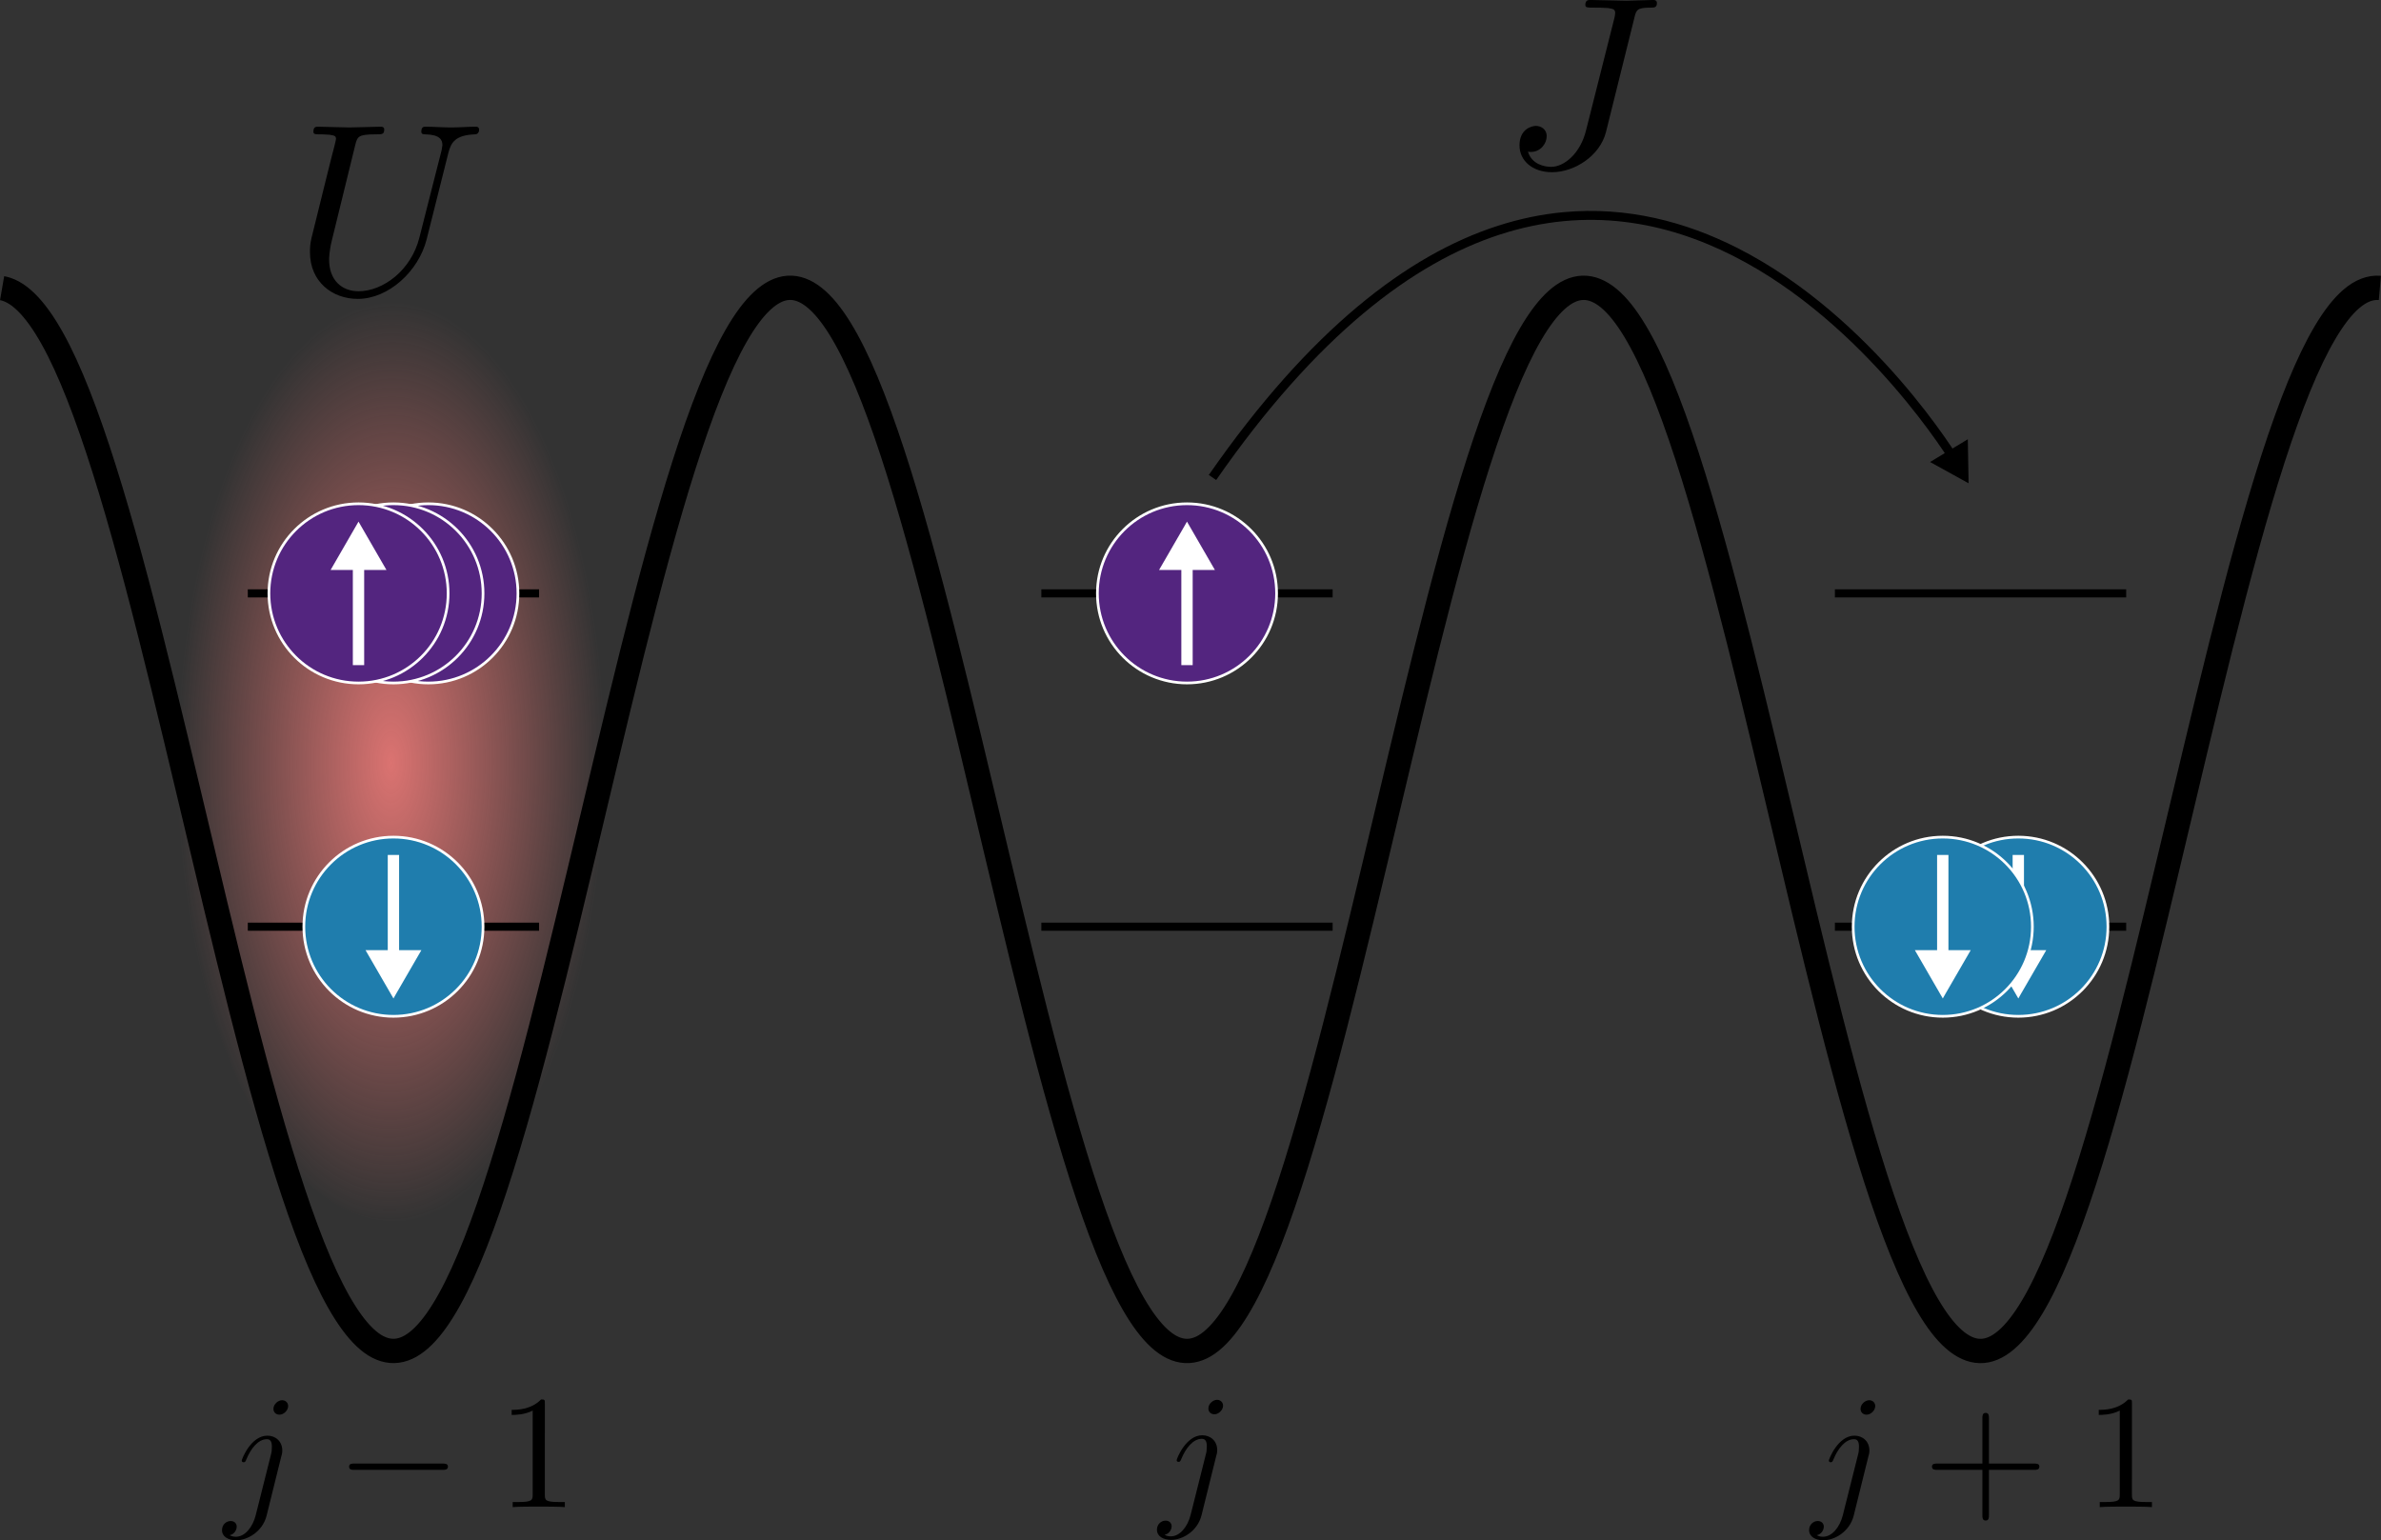 <?xml version="1.0" encoding="UTF-8" standalone="no"?>
<!-- Created with Inkscape (http://www.inkscape.org/) -->

<svg
   width="97.208mm"
   height="62.886mm"
   viewBox="0 0 97.208 62.886"
   version="1.1"
   id="svg77050"
   inkscape:version="1.4 (e7c3feb100, 2024-10-09)"
   sodipodi:docname="BH_model.svg"
   xmlns:inkscape="http://www.inkscape.org/namespaces/inkscape"
   xmlns:sodipodi="http://sodipodi.sourceforge.net/DTD/sodipodi-0.dtd"
   xmlns:xlink="http://www.w3.org/1999/xlink"
   xmlns="http://www.w3.org/2000/svg"
   xmlns:svg="http://www.w3.org/2000/svg">
  <rect x="0" y="0" width="97.208" height="62.886" fill="#333333" stroke="none"/>
  <sodipodi:namedview
     id="namedview77052"
     pagecolor="#ffffff"
     bordercolor="#666666"
     borderopacity="1.0"
     inkscape:pageshadow="2"
     inkscape:pageopacity="1"
     inkscape:pagecheckerboard="false"
     inkscape:document-units="mm"
     showgrid="false"
     fit-margin-top="0"
     fit-margin-left="0"
     fit-margin-right="0"
     fit-margin-bottom="0"
     inkscape:zoom="4.3299648"
     inkscape:cx="11.547438"
     inkscape:cy="101.38651"
     inkscape:window-width="1303"
     inkscape:window-height="820"
     inkscape:window-x="0"
     inkscape:window-y="0"
     inkscape:window-maximized="1"
     inkscape:current-layer="layer1"
     inkscape:showpageshadow="2"
     inkscape:deskcolor="#cbcbcb" />
  <defs
     id="defs77047">
    <radialGradient
       inkscape:collect="always"
       xlink:href="#linearGradient316125"
       id="radialGradient316257"
       cx="72.127"
       cy="271.343"
       fx="72.127"
       fy="271.343"
       r="8.717"
       gradientTransform="matrix(1.002,0.003,-0.008,2.16,27.256,-421.107)"
       gradientUnits="userSpaceOnUse" />
    <linearGradient
       inkscape:collect="always"
       id="linearGradient316125">
      <stop
         style="stop-color:#db7371;stop-opacity:1;"
         offset="0"
         id="stop316121" />
      <stop
         style="stop-color:#db7371;stop-opacity:0;"
         offset="1"
         id="stop316123" />
    </linearGradient>
    <marker
       style="overflow:visible"
       id="TriangleOutM"
       refX="0"
       refY="0"
       orient="auto"
       inkscape:stockid="TriangleOutM"
       inkscape:isstock="true">
      <path
         transform="scale(0.4)"
         style="fill:context-stroke;fill-rule:evenodd;stroke:context-stroke;stroke-width:1pt"
         d="M 5.77,0 -2.88,5 V -5 Z"
         id="path104778" />
    </marker>
  </defs>
  <g
     inkscape:label="Capa 1"
     inkscape:groupmode="layer"
     id="layer1"
     transform="translate(-81.393,-134.068)">
    <ellipse
       style="fill:url(#radialGradient316257);fill-opacity:1;stroke:none;stroke-width:1.202;stroke-miterlimit:4;stroke-dasharray:none"
       id="path315985"
       cx="97.501"
       cy="165.098"
       rx="8.885"
       ry="18.827" />
    <path
       style="display:inline;fill:none;stroke:#000000;stroke-width:0.331;stroke-linecap:butt;stroke-linejoin:miter;stroke-miterlimit:4;stroke-dasharray:none;stroke-opacity:1"
       d="m 123.908,171.903 h 11.892"
       id="path295248"
       sodipodi:nodetypes="cc" />
    <path
       style="display:inline;fill:none;stroke:#000000;stroke-width:0.331;stroke-linecap:butt;stroke-linejoin:miter;stroke-miterlimit:4;stroke-dasharray:none;stroke-opacity:1"
       d="m 91.51,171.903 h 11.892"
       id="path294877"
       sodipodi:nodetypes="cc" />
    <path
       style="display:inline;fill:none;stroke:#000000;stroke-width:0.331;stroke-linecap:butt;stroke-linejoin:miter;stroke-miterlimit:4;stroke-dasharray:none;stroke-opacity:1"
       d="m 156.306,171.903 h 11.892"
       id="path295250"
       sodipodi:nodetypes="cc" />
    <path
       style="display:inline;fill:none;stroke:#000000;stroke-width:0.331;stroke-linecap:butt;stroke-linejoin:miter;stroke-miterlimit:4;stroke-dasharray:none;stroke-opacity:1"
       d="m 123.908,158.294 h 11.892"
       id="path295938"
       sodipodi:nodetypes="cc" />
    <path
       style="display:inline;fill:none;stroke:#000000;stroke-width:0.331;stroke-linecap:butt;stroke-linejoin:miter;stroke-miterlimit:4;stroke-dasharray:none;stroke-opacity:1"
       d="m 91.51,158.294 h 11.892"
       id="path295940"
       sodipodi:nodetypes="cc" />
    <path
       style="display:inline;fill:none;stroke:#000000;stroke-width:0.331;stroke-linecap:butt;stroke-linejoin:miter;stroke-miterlimit:4;stroke-dasharray:none;stroke-opacity:1"
       d="m 156.306,158.294 h 11.892"
       id="path295942"
       sodipodi:nodetypes="cc" />
    <path
       id="path401527"
       style="display:inline;fill:none;stroke:#000000;stroke-width:0.993;stroke-miterlimit:4;stroke-dasharray:none"
       d="m 81.479,145.834 c 0.063,0.011 0.125,0.027 0.188,0.048 0.709,0.237 1.418,1.098 2.127,2.505 0.709,1.41 1.418,3.371 2.127,5.717 0.709,2.343 1.418,5.076 2.127,7.966 0.709,2.886 1.418,5.932 2.127,8.88 0.709,2.948 1.418,5.792 2.127,8.306 0.709,2.51 1.418,4.681 2.127,6.336 0.709,1.652 1.418,2.783 2.127,3.304 0.709,0.518 1.418,0.421 2.127,-0.284 0.709,-0.702 1.418,-2.012 2.127,-3.82 0.709,-1.808 1.418,-4.112 2.127,-6.72 0.709,-2.608 1.418,-5.517 2.127,-8.489 0.709,-2.97 1.418,-5.999 2.127,-8.835 0.709,-2.836 1.418,-5.475 2.127,-7.698 0.709,-2.226 1.418,-4.032 2.127,-5.271 0.709,-1.24 1.418,-1.911 2.127,-1.959 0.709,-0.047 1.418,0.529 2.127,1.683 0.709,1.151 1.418,2.881 2.127,5.04 0.71,2.159 1.418,4.75 2.127,7.556 0.709,2.803 1.418,5.82 2.127,8.799 0.709,2.978 1.418,5.915 2.127,8.57 0.709,2.652 1.418,5.018 2.127,6.899 0.709,1.883 1.418,3.279 2.127,4.073 0.709,0.797 1.418,0.989 2.127,0.566 0.709,-0.426 1.418,-1.468 2.127,-3.042 0.709,-1.571 1.418,-3.675 2.127,-6.135 0.71,-2.457 1.418,-5.269 2.127,-8.2 0.709,-2.931 1.418,-5.976 2.127,-8.888 0.709,-2.912 1.418,-5.684 2.127,-8.088 0.71,-2.404 1.418,-4.436 2.127,-5.926 0.709,-1.493 1.418,-2.443 2.127,-2.775 0.709,-0.332 1.418,-0.042 2.127,0.844 0.709,0.886 1.418,2.368 2.127,4.324 0.709,1.953 1.418,4.38 2.127,7.074 0.709,2.694 1.418,5.656 2.127,8.64 0.709,2.981 1.418,5.985 2.127,8.754 0.709,2.772 1.418,5.308 2.127,7.403 0.71,2.092 1.418,3.742 2.127,4.806 0.709,1.067 1.418,1.546 2.127,1.404 0.709,-0.142 1.418,-0.908 2.127,-2.232 0.71,-1.326 1.418,-3.21 2.127,-5.497 0.709,-2.285 1.418,-4.973 2.127,-7.835 0.709,-2.864 1.418,-5.904 2.127,-8.863 0.709,-2.962 1.418,-5.84 2.127,-8.403 0.709,-2.56 1.418,-4.798 2.127,-6.531 0.709,-1.73 1.418,-2.951 2.127,-3.563 0.39,-0.337 0.781,-0.488 1.171,-0.454" />
    <circle
       style="fill:#53257f;stroke:#ffffff;stroke-width:0.11;fill-opacity:1"
       id="circle105059"
       cx="129.854"
       cy="158.294"
       r="3.658" />
    <g
       id="path105061"
       style="fill:#ffffff"
       transform="translate(-137.809,-117.07)">
      <path
         style="color:#000000;fill:#ffffff;stroke-width:0.463;-inkscape-stroke:none"
         d="m 267.663,278.294 v -4.543"
         id="path644068" />
      <path
         style="color:#000000;fill:#ffffff;-inkscape-stroke:none"
         d="m 267.432,273.75 v 4.543 h 0.463 V 273.75 Z"
         id="path644070" />
      <g
         id="g644055"
         style="fill:#ffffff">
        <g
           id="path644058"
           style="fill:#ffffff">
          <path
             style="color:#000000;fill:#ffffff;fill-rule:evenodd;stroke-width:0.185pt;-inkscape-stroke:none"
             d="m 267.663,272.681 0.927,1.603 h -1.853 z"
             id="path644062" />
          <path
             style="color:#000000;fill:#ffffff;fill-rule:evenodd;-inkscape-stroke:none"
             d="m 267.662,272.434 -0.105,0.186 -1.035,1.789 h 2.281 z m 0.002,0.494 0.711,1.232 h -1.424 z"
             id="path644064" />
        </g>
      </g>
    </g>
    <g
       id="g26"
       transform="translate(1.335)">
      <circle
         style="fill:#53257f;fill-opacity:1;stroke:#ffffff;stroke-width:0.11"
         id="circle20"
         cx="97.546"
         cy="158.294"
         r="3.658" />
      <g
         id="g25"
         style="fill:#ffffff"
         transform="translate(-137.809,-117.07)">
        <path
           style="color:#000000;fill:#ffffff;stroke-width:0.463;-inkscape-stroke:none"
           d="m 235.355,278.294 v -4.543"
           id="path20" />
        <path
           style="color:#000000;fill:#ffffff;-inkscape-stroke:none"
           d="m 235.123,273.75 v 4.543 h 0.463 V 273.75 Z"
           id="path21" />
        <g
           id="g24"
           style="fill:#ffffff">
          <g
             id="g23"
             style="fill:#ffffff">
            <path
               style="color:#000000;fill:#ffffff;fill-rule:evenodd;stroke-width:0.185pt;-inkscape-stroke:none"
               d="m 235.355,272.681 0.927,1.603 h -1.853 z"
               id="path22" />
            <path
               style="color:#000000;fill:#ffffff;fill-rule:evenodd;-inkscape-stroke:none"
               d="m 235.355,272.434 -0.107,0.186 -1.033,1.789 h 2.281 z m 0,0.496 0.713,1.23 h -1.426 z"
               id="path23" />
          </g>
        </g>
      </g>
    </g>
    <g
       id="g14"
       transform="translate(-0.09)">
      <circle
         style="fill:#53257f;fill-opacity:1;stroke:#ffffff;stroke-width:0.11"
         id="path103412"
         cx="97.546"
         cy="158.294"
         r="3.658" />
      <g
         id="path103527"
         style="fill:#ffffff"
         transform="translate(-137.809,-117.07)">
        <path
           style="color:#000000;fill:#ffffff;stroke-width:0.463;-inkscape-stroke:none"
           d="m 235.355,278.294 v -4.543"
           id="path644088" />
        <path
           style="color:#000000;fill:#ffffff;-inkscape-stroke:none"
           d="m 235.123,273.75 v 4.543 h 0.463 V 273.75 Z"
           id="path644090" />
        <g
           id="g644076"
           style="fill:#ffffff">
          <g
             id="path644078"
             style="fill:#ffffff">
            <path
               style="color:#000000;fill:#ffffff;fill-rule:evenodd;stroke-width:0.185pt;-inkscape-stroke:none"
               d="m 235.355,272.681 0.927,1.603 h -1.853 z"
               id="path644082" />
            <path
               style="color:#000000;fill:#ffffff;fill-rule:evenodd;-inkscape-stroke:none"
               d="m 235.355,272.434 -0.107,0.186 -1.033,1.789 h 2.281 z m 0,0.496 0.713,1.23 h -1.426 z"
               id="path644084" />
          </g>
        </g>
      </g>
    </g>
    <g
       id="g1">
      <circle
         style="fill:#1f7dad;stroke:#ffffff;stroke-width:0.11;fill-opacity:1"
         id="circle296050"
         cx="-97.456"
         cy="-171.903"
         r="3.658"
         transform="scale(-1)" />
      <g
         id="path296052"
         style="fill:#ffffff"
         transform="translate(-137.809,-117.07)">
        <path
           style="color:#000000;fill:#ffffff;stroke-width:0.463;-inkscape-stroke:none"
           d="m 235.265,286.043 v 4.543"
           id="path644108" />
        <path
           style="color:#000000;fill:#ffffff;-inkscape-stroke:none"
           d="m 235.033,286.043 v 4.543 h 0.463 v -4.543 z"
           id="path644110" />
        <g
           id="g644096"
           style="fill:#ffffff">
          <g
             id="path644098"
             style="fill:#ffffff">
            <path
               style="color:#000000;fill:#ffffff;fill-rule:evenodd;stroke-width:0.185pt;-inkscape-stroke:none"
               d="m 235.265,291.655 -0.927,-1.603 h 1.853 z"
               id="path644102" />
            <path
               style="color:#000000;fill:#ffffff;fill-rule:evenodd;-inkscape-stroke:none"
               d="m 234.125,289.93 1.141,1.973 0.105,-0.186 1.035,-1.787 z m 0.428,0.246 h 1.424 l -0.711,1.234 z"
               id="path644104" />
          </g>
        </g>
      </g>
    </g>
    <path
       style="fill:#000000;fill-opacity:1;stroke:none;stroke-width:0.662"
       d="m 131.327,191.457 c 0,-0.124 -0.093,-0.238 -0.248,-0.238 -0.155,0 -0.352,0.155 -0.352,0.352 0,0.134 0.093,0.238 0.248,0.238 0.176,0 0.352,-0.176 0.352,-0.352 z m -1.324,4.457 c -0.124,0.496 -0.445,0.879 -0.807,0.879 -0.041,0 -0.145,0 -0.259,-0.062 0.197,-0.041 0.29,-0.217 0.29,-0.352 0,-0.103 -0.072,-0.228 -0.248,-0.228 -0.165,0 -0.352,0.134 -0.352,0.372 0,0.269 0.259,0.414 0.579,0.414 0.465,0 1.076,-0.352 1.241,-1.003 l 0.6,-2.42 c 0.041,-0.124 0.041,-0.217 0.041,-0.238 0,-0.383 -0.279,-0.61 -0.61,-0.61 -0.672,0 -1.045,0.962 -1.045,1.014 0,0.072 0.062,0.072 0.072,0.072 0.062,0 0.072,-0.01 0.124,-0.134 0.165,-0.403 0.465,-0.807 0.827,-0.807 0.093,0 0.207,0.031 0.207,0.3 0,0.155 -0.01,0.228 -0.041,0.341 z m 0,0"
       id="path77503" />
    <path
       style="fill:#000000;fill-opacity:1;stroke:none;stroke-width:0.662"
       d="m 157.953,191.473 c 0,-0.124 -0.093,-0.238 -0.248,-0.238 -0.155,0 -0.352,0.155 -0.352,0.352 0,0.134 0.093,0.238 0.248,0.238 0.176,0 0.352,-0.176 0.352,-0.352 z m -1.324,4.457 c -0.124,0.496 -0.445,0.879 -0.807,0.879 -0.041,0 -0.145,0 -0.259,-0.062 0.197,-0.041 0.29,-0.217 0.29,-0.352 0,-0.103 -0.072,-0.228 -0.248,-0.228 -0.165,0 -0.352,0.134 -0.352,0.372 0,0.269 0.259,0.414 0.579,0.414 0.465,0 1.076,-0.352 1.241,-1.003 l 0.6,-2.42 c 0.041,-0.124 0.041,-0.217 0.041,-0.238 0,-0.383 -0.279,-0.61 -0.61,-0.61 -0.672,0 -1.045,0.962 -1.045,1.014 0,0.072 0.062,0.072 0.072,0.072 0.062,0 0.072,-0.01 0.124,-0.134 0.165,-0.403 0.465,-0.807 0.827,-0.807 0.093,0 0.207,0.031 0.207,0.3 0,0.155 -0.01,0.228 -0.041,0.341 z m 0,0"
       id="path77507" />
    <path
       style="fill:#000000;fill-opacity:1;stroke:none;stroke-width:0.662"
       d="m 162.595,194.079 h 1.841 c 0.093,0 0.217,0 0.217,-0.134 0,-0.124 -0.124,-0.124 -0.217,-0.124 h -1.841 v -1.851 c 0,-0.093 0,-0.217 -0.134,-0.217 -0.134,0 -0.134,0.124 -0.134,0.217 v 1.851 h -1.841 c -0.093,0 -0.217,0 -0.217,0.124 0,0.134 0.124,0.134 0.217,0.134 h 1.841 v 1.851 c 0,0.093 0,0.217 0.134,0.217 0.134,0 0.134,-0.124 0.134,-0.217 z m 0,0"
       id="path77511" />
    <path
       style="fill:#000000;fill-opacity:1;stroke:none;stroke-width:0.662"
       d="m 168.433,191.38 c 0,-0.165 0,-0.176 -0.155,-0.176 -0.414,0.424 -0.993,0.424 -1.2,0.424 v 0.207 c 0.134,0 0.517,0 0.858,-0.176 v 3.423 c 0,0.238 -0.021,0.31 -0.61,0.31 h -0.207 v 0.207 c 0.228,-0.021 0.796,-0.021 1.065,-0.021 0.259,0 0.838,0 1.065,0.021 v -0.207 h -0.207 c -0.6,0 -0.61,-0.072 -0.61,-0.31 z m 0,0"
       id="path77515" />
    <path
       style="fill:#000000;fill-opacity:1;stroke:none;stroke-width:0.662"
       d="m 93.157,191.473 c 0,-0.124 -0.093,-0.238 -0.248,-0.238 -0.155,0 -0.352,0.155 -0.352,0.352 0,0.134 0.093,0.238 0.248,0.238 0.176,0 0.352,-0.176 0.352,-0.352 z m -1.324,4.457 c -0.124,0.496 -0.445,0.879 -0.807,0.879 -0.041,0 -0.145,0 -0.259,-0.062 0.197,-0.041 0.29,-0.217 0.29,-0.352 0,-0.103 -0.072,-0.228 -0.248,-0.228 -0.165,0 -0.352,0.134 -0.352,0.372 0,0.269 0.259,0.414 0.579,0.414 0.465,0 1.076,-0.352 1.241,-1.003 l 0.6,-2.42 c 0.041,-0.124 0.041,-0.217 0.041,-0.238 0,-0.383 -0.279,-0.61 -0.61,-0.61 -0.672,0 -1.045,0.962 -1.045,1.014 0,0.072 0.062,0.072 0.072,0.072 0.062,0 0.072,-0.01 0.124,-0.134 0.165,-0.403 0.465,-0.807 0.827,-0.807 0.093,0 0.207,0.031 0.207,0.3 0,0.155 -0.01,0.228 -0.041,0.341 z m 0,0"
       id="path77519" />
    <path
       style="fill:#000000;fill-opacity:1;stroke:none;stroke-width:0.662"
       d="m 99.442,194.079 c 0.114,0 0.238,0 0.238,-0.134 0,-0.124 -0.124,-0.124 -0.238,-0.124 h -3.568 c -0.114,0 -0.228,0 -0.228,0.124 0,0.134 0.114,0.134 0.228,0.134 z m 0,0"
       id="path77523" />
    <path
       style="fill:#000000;fill-opacity:1;stroke:none;stroke-width:0.662"
       d="m 103.638,191.38 c 0,-0.165 0,-0.176 -0.155,-0.176 -0.414,0.424 -0.993,0.424 -1.2,0.424 v 0.207 c 0.134,0 0.517,0 0.858,-0.176 v 3.423 c 0,0.238 -0.021,0.31 -0.61,0.31 h -0.207 v 0.207 c 0.228,-0.021 0.796,-0.021 1.065,-0.021 0.259,0 0.838,0 1.065,0.021 v -0.207 h -0.207 c -0.6,0 -0.61,-0.072 -0.61,-0.31 z m 0,0"
       id="path77527" />
    <g
       id="path390795"
       style="stroke:none;fill:#000000">
      <path
         style="color:#000000;fill:#000000;-inkscape-stroke:none;stroke:none"
         d="m 145.209,142.732 c -0.872,0.082 -1.767,0.264 -2.684,0.561 -3.666,1.188 -7.65,4.223 -11.781,10.166 l 0.301,0.207 c 4.102,-5.901 8.026,-8.87 11.592,-10.025 3.566,-1.155 6.786,-0.508 9.518,0.875 5.463,2.766 8.918,8.488 8.918,8.488 l 0.312,-0.188 c 0,0 -3.478,-5.797 -9.066,-8.627 -2.096,-1.061 -4.494,-1.703 -7.109,-1.457 z"
         id="path3496" />
      <g
         id="g3486"
         style="stroke:none;fill:#000000">
        <g
           id="path3488"
           style="stroke:none;fill:#000000">
          <path
             style="color:#000000;fill:#000000;fill-rule:evenodd;stroke-width:0.146pt;-inkscape-stroke:none;stroke:none"
             d="m 161.664,153.632 -1.277,-0.705 1.251,-0.753 z"
             id="path3492" />
          <path
             style="color:#000000;fill:#000000;fill-rule:evenodd;-inkscape-stroke:none;stroke:none"
             d="m 161.732,152.002 -1.541,0.928 1.572,0.869 -0.002,-0.168 z m -0.189,0.34 0.021,1.123 -0.984,-0.541 z"
             id="path3494" />
        </g>
      </g>
    </g>
    <g
       id="use8786"
       style="fill:#000000;fill-opacity:1"
       transform="translate(142.726,140.88)">
      <path
         style="stroke:none;fill:#000000"
         d="M 5.391,-6.078 C 5.469,-6.406 5.5,-6.5 6.047,-6.5 c 0.156,0 0.266,0 0.266,-0.188 0,-0.094 -0.062,-0.125 -0.141,-0.125 -0.25,0 -0.859,0.031 -1.109,0.031 -0.328,0 -1.141,-0.031 -1.469,-0.031 -0.078,0 -0.203,0 -0.203,0.203 C 3.391,-6.5 3.469,-6.5 3.734,-6.5 c 0.219,0 0.328,0 0.578,0.016 0.234,0.031 0.297,0.062 0.297,0.203 0,0.062 -0.016,0.125 -0.031,0.203 L 3.422,-1.5 C 3.188,-0.531 2.516,0 2,0 1.734,0 1.203,-0.094 1.047,-0.625 c 0.031,0.016 0.094,0.016 0.125,0.016 0.391,0 0.641,-0.344 0.641,-0.641 0,-0.312 -0.266,-0.422 -0.438,-0.422 -0.172,0 -0.672,0.125 -0.672,0.797 0,0.625 0.531,1.094 1.328,1.094 0.906,0 1.953,-0.656 2.203,-1.641 z m 0,0"
         id="path77608" />
    </g>
    <g
       id="use5611"
       style="fill:#000000;fill-opacity:1"
       transform="translate(93.376,146.053)">
      <path
         style="stroke:none;fill:#000000"
         d="M 6.328,-5.766 C 6.438,-6.172 6.609,-6.469 7.406,-6.5 c 0.047,0 0.172,-0.016 0.172,-0.203 0,0 0,-0.109 -0.125,-0.109 -0.328,0 -0.688,0.031 -1.016,0.031 -0.344,0 -0.719,-0.031 -1.047,-0.031 -0.062,0 -0.172,0 -0.172,0.203 C 5.219,-6.5 5.312,-6.5 5.391,-6.5 c 0.578,0.016 0.688,0.219 0.688,0.438 0,0.031 -0.031,0.188 -0.031,0.203 l -0.906,3.562 C 4.812,-0.953 3.656,-0.094 2.656,-0.094 c -0.672,0 -1.203,-0.438 -1.203,-1.297 0,-0.016 0,-0.328 0.109,-0.766 L 2.516,-6.047 C 2.609,-6.406 2.625,-6.5 3.359,-6.5 c 0.266,0 0.344,0 0.344,-0.203 0,-0.109 -0.109,-0.109 -0.141,-0.109 -0.281,0 -1,0.031 -1.281,0.031 -0.281,0 -1,-0.031 -1.281,-0.031 -0.078,0 -0.188,0 -0.188,0.203 C 0.812,-6.5 0.891,-6.5 1.094,-6.5 c 0.016,0 0.203,0 0.375,0.016 0.172,0.031 0.266,0.031 0.266,0.172 0,0.047 -0.109,0.469 -0.172,0.703 l -0.219,0.875 C 1.25,-4.344 0.781,-2.469 0.734,-2.266 0.672,-2 0.672,-1.844 0.672,-1.688 c 0,1.203 0.906,1.906 1.953,1.906 1.25,0 2.484,-1.125 2.812,-2.438 z m 0,0"
         id="path77612" />
    </g>
    <g
       id="g7"
       transform="translate(66.338)">
      <circle
         style="fill:#1f7dad;fill-opacity:1;stroke:#ffffff;stroke-width:0.11"
         id="circle1"
         cx="-97.456"
         cy="-171.903"
         r="3.658"
         transform="scale(-1)" />
      <g
         id="g6"
         style="fill:#ffffff"
         transform="translate(-137.809,-117.07)">
        <path
           style="color:#000000;fill:#ffffff;stroke-width:0.463;-inkscape-stroke:none"
           d="m 235.265,286.043 v 4.543"
           id="path1" />
        <path
           style="color:#000000;fill:#ffffff;-inkscape-stroke:none"
           d="m 235.033,286.043 v 4.543 h 0.463 v -4.543 z"
           id="path2" />
        <g
           id="g5"
           style="fill:#ffffff">
          <g
             id="g4"
             style="fill:#ffffff">
            <path
               style="color:#000000;fill:#ffffff;fill-rule:evenodd;stroke-width:0.185pt;-inkscape-stroke:none"
               d="m 235.265,291.655 -0.927,-1.603 h 1.853 z"
               id="path3" />
            <path
               style="color:#000000;fill:#ffffff;fill-rule:evenodd;-inkscape-stroke:none"
               d="m 234.125,289.93 1.141,1.973 0.105,-0.186 1.035,-1.787 z m 0.428,0.246 h 1.424 l -0.711,1.234 z"
               id="path4" />
          </g>
        </g>
      </g>
    </g>
    <g
       id="g13"
       transform="translate(63.254)">
      <circle
         style="fill:#1f7dad;fill-opacity:1;stroke:#ffffff;stroke-width:0.11"
         id="circle7"
         cx="-97.456"
         cy="-171.903"
         r="3.658"
         transform="scale(-1)" />
      <g
         id="g12"
         style="fill:#ffffff"
         transform="translate(-137.809,-117.07)">
        <path
           style="color:#000000;fill:#ffffff;stroke-width:0.463;-inkscape-stroke:none"
           d="m 235.265,286.043 v 4.543"
           id="path7" />
        <path
           style="color:#000000;fill:#ffffff;-inkscape-stroke:none"
           d="m 235.033,286.043 v 4.543 h 0.463 v -4.543 z"
           id="path8" />
        <g
           id="g11"
           style="fill:#ffffff">
          <g
             id="g10"
             style="fill:#ffffff">
            <path
               style="color:#000000;fill:#ffffff;fill-rule:evenodd;stroke-width:0.185pt;-inkscape-stroke:none"
               d="m 235.265,291.655 -0.927,-1.603 h 1.853 z"
               id="path9" />
            <path
               style="color:#000000;fill:#ffffff;fill-rule:evenodd;-inkscape-stroke:none"
               d="m 234.125,289.93 1.141,1.973 0.105,-0.186 1.035,-1.787 z m 0.428,0.246 h 1.424 l -0.711,1.234 z"
               id="path10" />
          </g>
        </g>
      </g>
    </g>
    <g
       id="g20"
       transform="translate(-1.516)">
      <circle
         style="fill:#53257f;fill-opacity:1;stroke:#ffffff;stroke-width:0.11"
         id="circle14"
         cx="97.546"
         cy="158.294"
         r="3.658" />
      <g
         id="g19"
         style="fill:#ffffff"
         transform="translate(-137.809,-117.07)">
        <path
           style="color:#000000;fill:#ffffff;stroke-width:0.463;-inkscape-stroke:none"
           d="m 235.355,278.294 v -4.543"
           id="path14" />
        <path
           style="color:#000000;fill:#ffffff;-inkscape-stroke:none"
           d="m 235.123,273.75 v 4.543 h 0.463 V 273.75 Z"
           id="path15" />
        <g
           id="g18"
           style="fill:#ffffff">
          <g
             id="g17"
             style="fill:#ffffff">
            <path
               style="color:#000000;fill:#ffffff;fill-rule:evenodd;stroke-width:0.185pt;-inkscape-stroke:none"
               d="m 235.355,272.681 0.927,1.603 h -1.853 z"
               id="path16" />
            <path
               style="color:#000000;fill:#ffffff;fill-rule:evenodd;-inkscape-stroke:none"
               d="m 235.355,272.434 -0.107,0.186 -1.033,1.789 h 2.281 z m 0,0.496 0.713,1.23 h -1.426 z"
               id="path17" />
          </g>
        </g>
      </g>
    </g>
  </g>
</svg>
